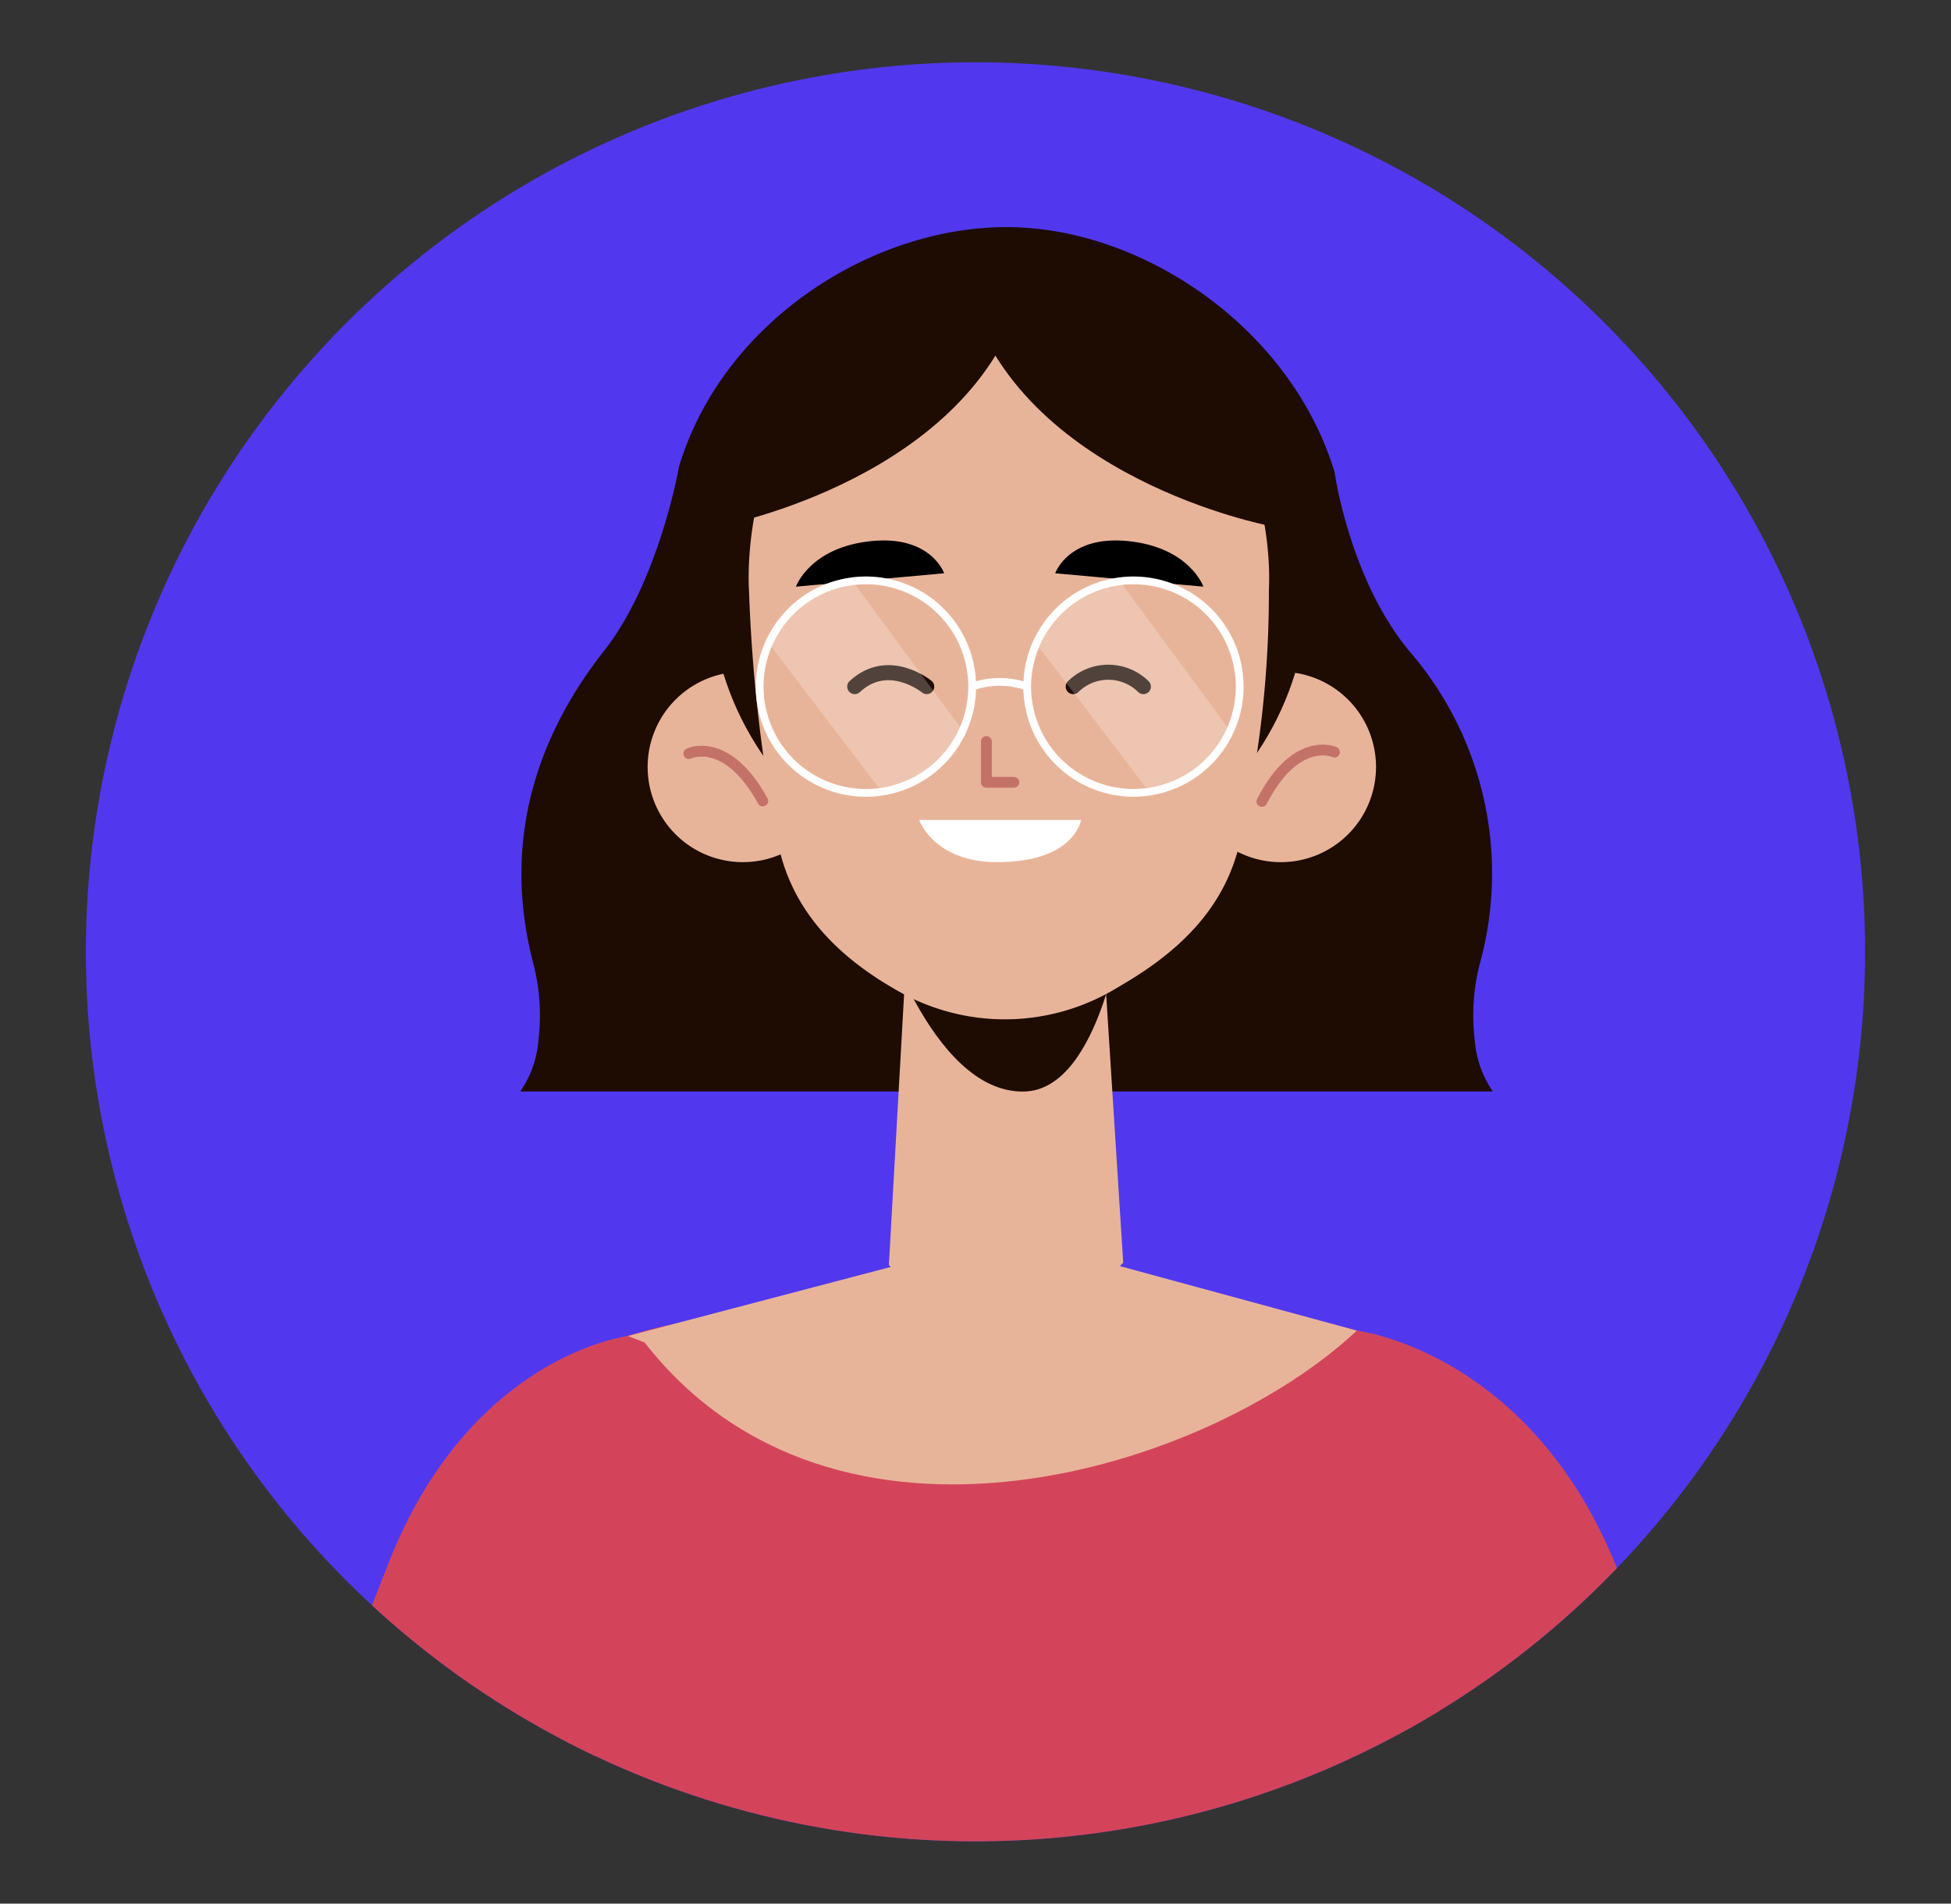 <svg xmlns="http://www.w3.org/2000/svg" xmlns:xlink="http://www.w3.org/1999/xlink" width="124" height="121" viewBox="0 0 124 121">
  <rect x="0" y="0" width="124" height="121" fill="#333333" stroke="none"/>
  <defs>
    <clipPath id="clip-path">
      <circle id="Ellipse_6" data-name="Ellipse 6" cx="56.54" cy="56.54" r="56.54" transform="translate(181.17 138.884) rotate(-77.038)" fill="#f7d8ba"/>
    </clipPath>
    <clipPath id="clip-Female">
      <rect width="124" height="121"/>
    </clipPath>
  </defs>
  <g id="Female" clip-path="url(#clip-Female)">
    <rect width="124" height="121" fill="rgba(255,255,255,0)"/>
    <g id="Group_23" data-name="Group 23" transform="translate(-186.953 -35.967)">
      <circle id="Ellipse_4" data-name="Ellipse 4" cx="56.54" cy="56.54" r="56.54" transform="translate(181.17 138.884) rotate(-77.038)" fill="#5138ee"/>
      <g id="Group_22" data-name="Group 22" clip-path="url(#clip-path)">
        <g id="Group_21" data-name="Group 21">
          <path id="Path_20" data-name="Path 20" d="M226.861,120.891l-2.4,30.66H205c2.03-4.76,4.41-10.49,6.6-16.11,4.93-12.7,14.29-14.4,15.19-14.54A.418.418,0,0,1,226.861,120.891Z" fill="#d3445b"/>
          <path id="Path_21" data-name="Path 21" d="M296.371,151.551h-19.99l-3.19-31.01c.01,0,.02.01.03.01.65.08,11.05,1.71,16.42,14.89C292.041,141.341,294.441,147.031,296.371,151.551Z" fill="#d3445b"/>
          <g id="Group_13" data-name="Group 13">
            <path id="Path_22" data-name="Path 22" d="M278.4,151.551,248.952,157.4l-26.071-5.853.1-28.97a17.478,17.478,0,0,1,3.81-1.68,34.075,34.075,0,0,1,6.35-1.31l17.48,1.76,17.48-1.76a34.182,34.182,0,0,1,5.09.95c.01,0,.02.01.03.01a19.161,19.161,0,0,1,5.03,2.03Z" fill="#d3445b"/>
            <g id="Group_12" data-name="Group 12">
              <path id="Path_23" data-name="Path 23" d="M226.863,120.887l20.6-5.413h7.1l18.628,5.07h0c-9.526,8.929-33.171,16.249-45.266.759Z" fill="#e8b499"/>
              <path id="Path_24" data-name="Path 24" d="M221.112,142.321" fill="#d3445b"/>
            </g>
          </g>
          <g id="Group_20" data-name="Group 20">
            <path id="Path_25" data-name="Path 25" d="M280.677,102.035a13.171,13.171,0,0,1,.342-4.863,21.587,21.587,0,0,0-4.5-19.826c-3.8-4.587-4.745-11.373-4.745-11.373h0c-2.79-9.193-12.242-15.57-20.845-15.57s-18.025,6.01-20.815,15.2h0s-1.259,7.278-4.775,11.741c-4.07,5.169-6.577,11.858-4.5,19.826a13.151,13.151,0,0,1,.342,4.863,6.69,6.69,0,0,1-1.159,3.312h61.81A6.69,6.69,0,0,1,280.677,102.035Z" fill="#1e0b02"/>
            <g id="Group_14" data-name="Group 14">
              <path id="Path_26" data-name="Path 26" d="M240.215,84.546A6.051,6.051,0,1,1,234,78.668,6.05,6.05,0,0,1,240.215,84.546Z" fill="#e8b499"/>
              <path id="Path_27" data-name="Path 27" d="M230.732,83.866s2.406-1.172,4.7,3.009" fill="none" stroke="#c47268" stroke-linecap="round" stroke-linejoin="round" stroke-width="0.689"/>
            </g>
            <g id="Group_15" data-name="Group 15">
              <path id="Path_28" data-name="Path 28" d="M262.307,84.717a6.051,6.051,0,1,0,6.051-6.051A6.051,6.051,0,0,0,262.307,84.717Z" fill="#e8b499"/>
              <path id="Path_29" data-name="Path 29" d="M271.768,83.77s-2.438-1.1-4.612,3.139" fill="none" stroke="#c47268" stroke-linecap="round" stroke-linejoin="round" stroke-width="0.689"/>
            </g>
            <circle id="Ellipse_5" data-name="Ellipse 5" cx="19.004" cy="19.004" r="19.004" transform="translate(232.089 54.19)" fill="#1e0b02"/>
            <g id="Group_16" data-name="Group 16">
              <path id="Path_30" data-name="Path 30" d="M257.107,96.795a14.5,14.5,0,0,1-5.006,2.994c-2.388.59-4.712-1.218-4.742-1.24l-2.792-2.092-1.119,19.915.31.332c4.055,4.354,9.893,4.415,13.983.145l.6-.625Z" fill="#e8b499"/>
            </g>
            <path id="Path_31" data-name="Path 31" d="M242.682,93.826s3.358,11.637,9.353,11.523c4.927-.094,6.295-10.945,6.295-10.945Z" fill="#1e0b02"/>
            <path id="Path_32" data-name="Path 32" d="M267.6,73.4a69.223,69.223,0,0,1-1.87,16.214c-.936,3.93-3.609,6.687-7.395,8.914l-.689.406a13.69,13.69,0,0,1-13.287.206h0c-4.126-2.249-7.021-5.228-7.929-9.436a101.073,101.073,0,0,1-1.87-16.137S233.177,55.864,251,56.1,267.6,73.4,267.6,73.4Z" fill="#e8b499"/>
            <g id="Group_19" data-name="Group 19">
              <g id="Group_17" data-name="Group 17">
                <path id="Path_33" data-name="Path 33" d="M249.644,83.1v2.593h1.748" fill="none" stroke="#c47268" stroke-linecap="round" stroke-linejoin="round" stroke-width="0.689"/>
                <path id="Path_34" data-name="Path 34" d="M237.54,73.257l9.422-.85s-.843-2.441-4.653-2.045C238.411,70.767,237.54,73.257,237.54,73.257Z"/>
                <path id="Path_35" data-name="Path 35" d="M263.44,73.257l-9.422-.85s.844-2.441,4.653-2.045C262.569,70.767,263.44,73.257,263.44,73.257Z"/>
                <path id="Path_36" data-name="Path 36" d="M245.374,88.085h10.288s-.4,2.683-5.328,2.683C246.284,90.768,245.374,88.085,245.374,88.085Z" fill="#fff"/>
                <path id="Path_37" data-name="Path 37" d="M245.853,79.61s-2.437-1.994-4.577,0" fill="none" stroke="#1e0b02" stroke-linecap="round" stroke-linejoin="round" stroke-width="0.956"/>
                <path id="Path_38" data-name="Path 38" d="M259.623,79.61a3.177,3.177,0,0,0-4.46,0" fill="none" stroke="#1e0b02" stroke-linecap="round" stroke-linejoin="round" stroke-width="0.956"/>
              </g>
              <g id="Group_18" data-name="Group 18">
                <path id="Path_39" data-name="Path 39" d="M241.287,73.1l6.9,9.376s-2.083,3.981-5.4,3.538l-6.97-9.146S237.706,72.843,241.287,73.1Z" fill="#fff" opacity="0.23"/>
                <path id="Path_40" data-name="Path 40" d="M258.272,73.1l6.906,9.376s-2.083,3.981-5.4,3.538l-6.97-9.146S254.691,72.843,258.272,73.1Z" fill="#fff" opacity="0.23"/>
                <path id="Path_41" data-name="Path 41" d="M248.741,79.61a6.753,6.753,0,1,1-6.753-6.752A6.752,6.752,0,0,1,248.741,79.61Z" fill="none" stroke="#fff" stroke-miterlimit="10" stroke-width="0.493"/>
                <path id="Path_42" data-name="Path 42" d="M265.745,79.61a6.752,6.752,0,1,1-6.753-6.752A6.753,6.753,0,0,1,265.745,79.61Z" fill="none" stroke="#fff" stroke-miterlimit="10" stroke-width="0.493"/>
                <path id="Path_43" data-name="Path 43" d="M248.741,79.61a5.263,5.263,0,0,1,3.5,0" fill="none" stroke="#fff" stroke-miterlimit="10" stroke-width="0.493"/>
              </g>
            </g>
            <path id="Path_44" data-name="Path 44" d="M232.84,69.379S248.725,66.355,252,54.5C252,54.5,235.106,48.5,232.84,69.379Z" fill="#1e0b02"/>
            <path id="Path_45" data-name="Path 45" d="M267.6,69.379s-15.885-3.024-19.164-14.88C248.433,54.5,265.332,48.5,267.6,69.379Z" fill="#1e0b02"/>
          </g>
        </g>
      </g>
    </g>
  </g>
</svg>
